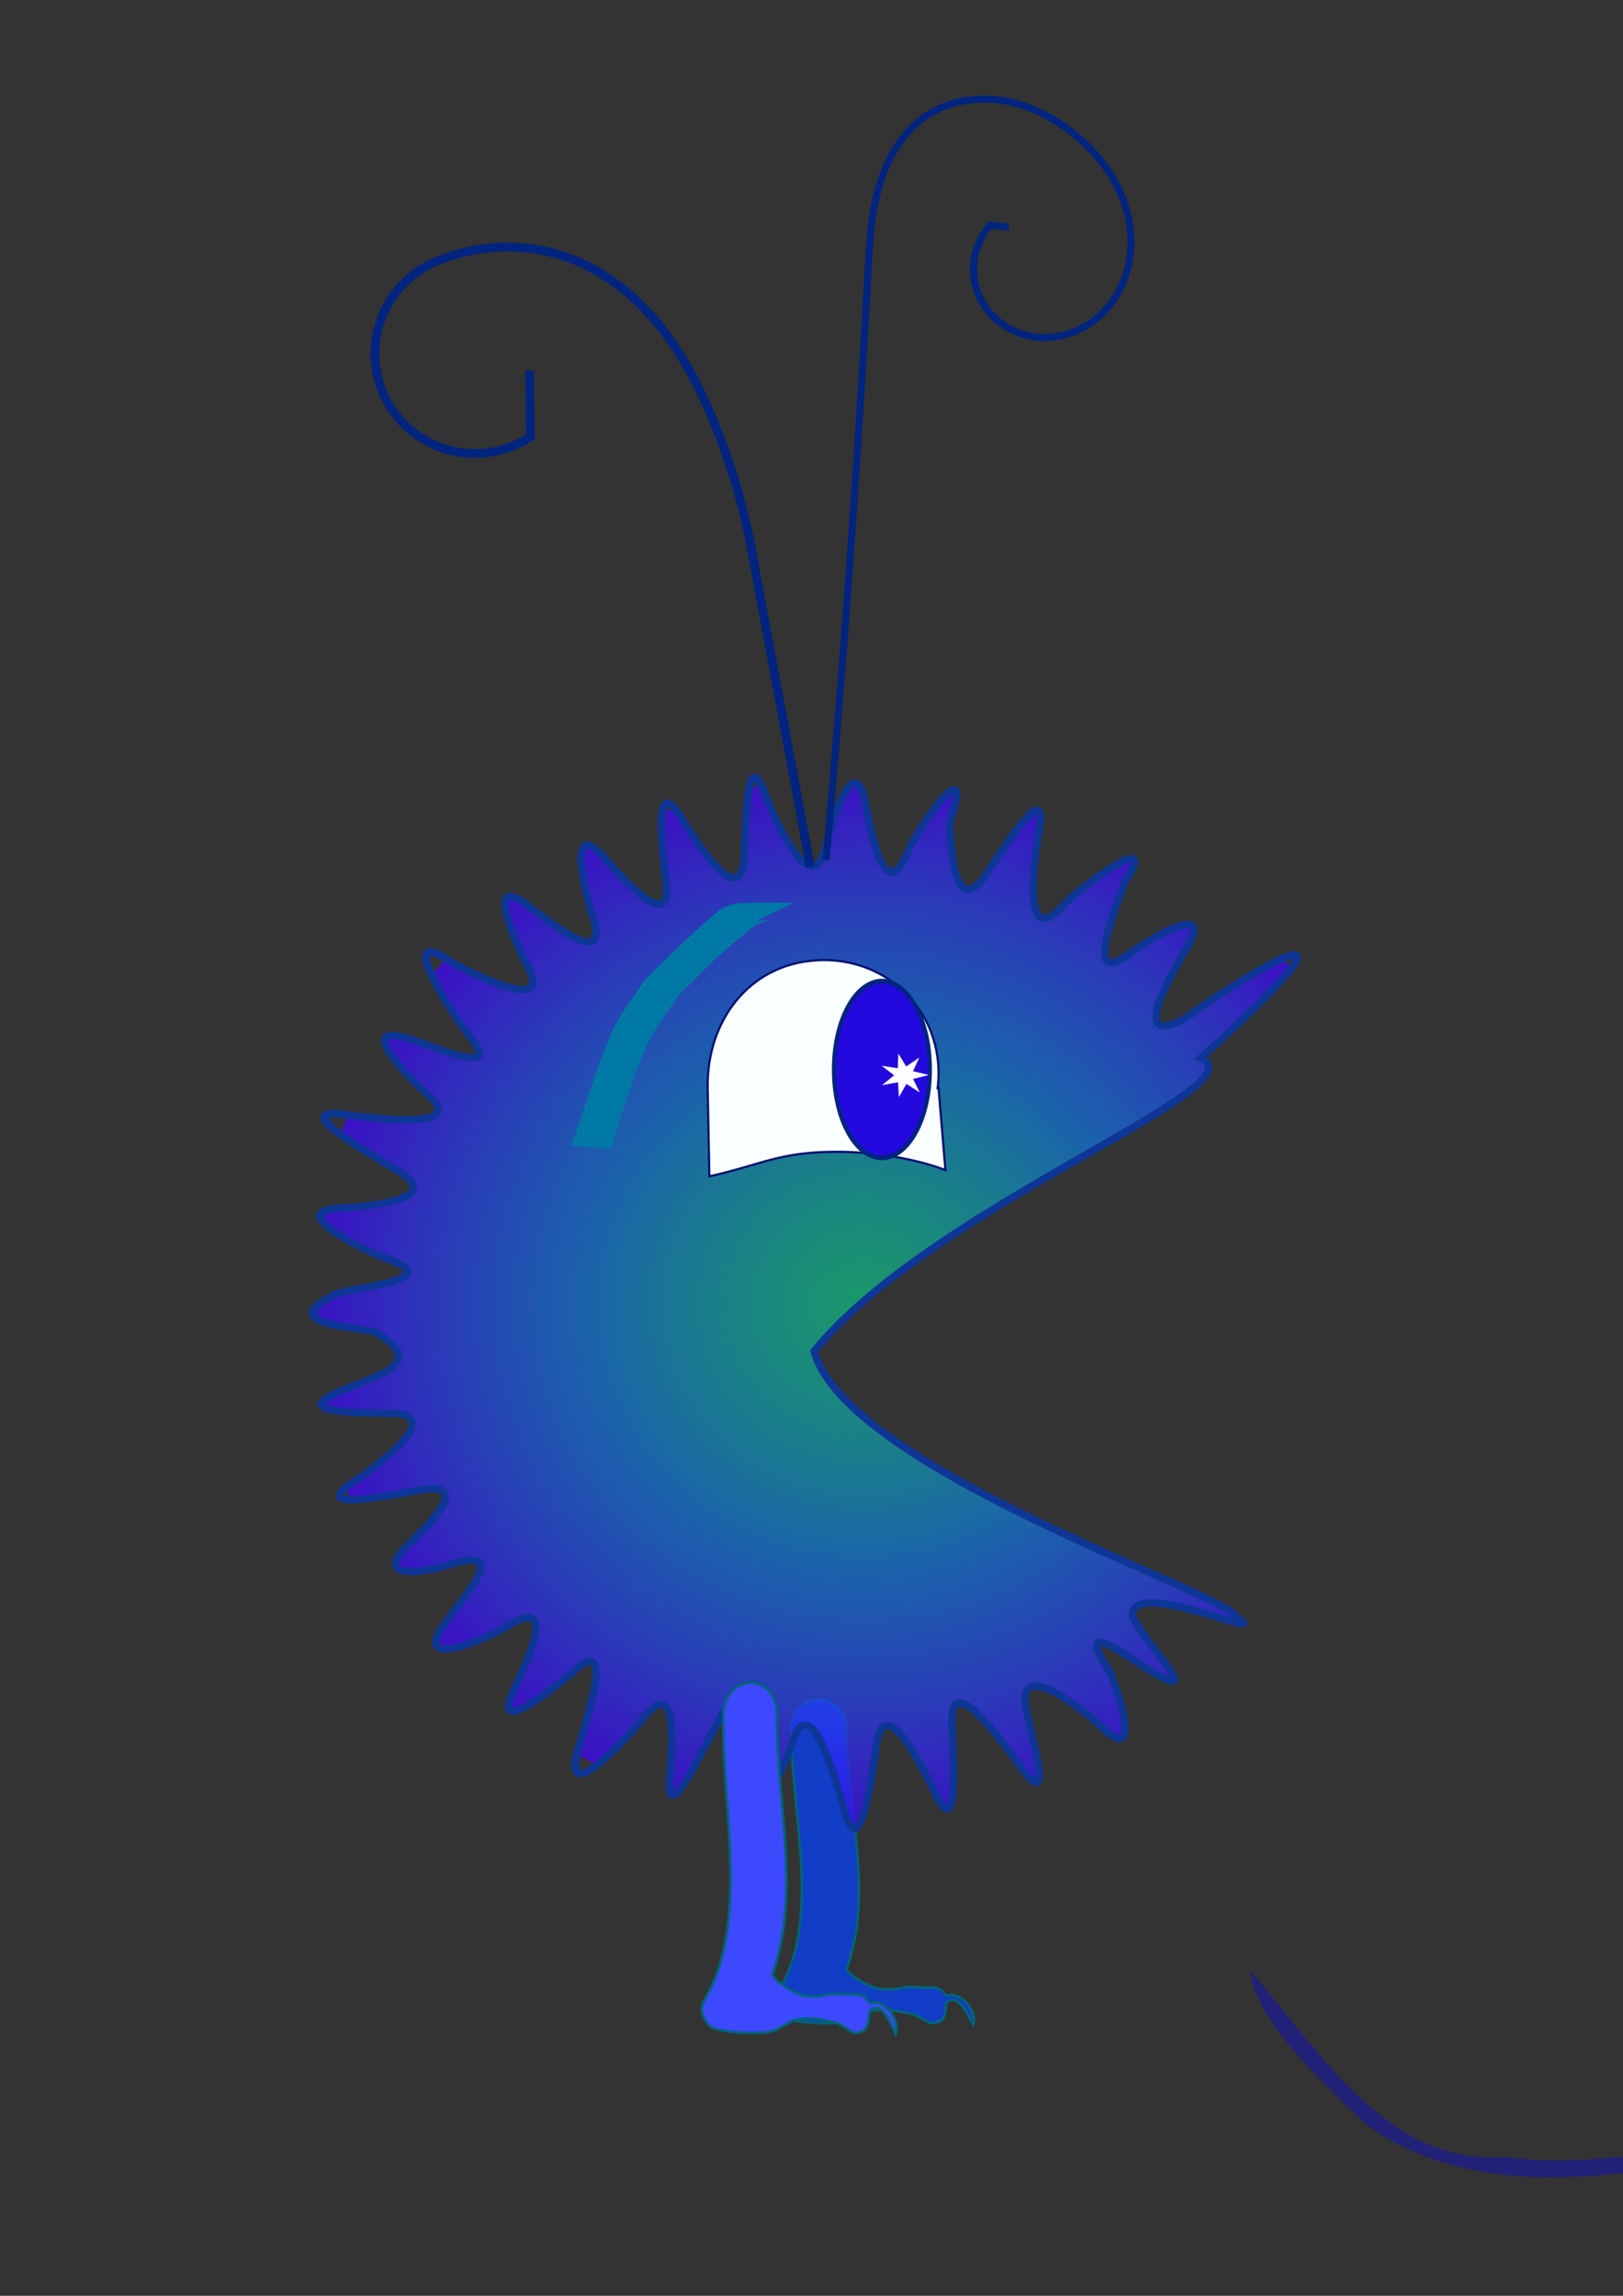 <?xml version="1.0" encoding="UTF-8" standalone="no"?>
<!-- Created with Inkscape (http://www.inkscape.org/) -->

<svg
   xmlns:dc="http://purl.org/dc/elements/1.1/"
   xmlns:cc="http://creativecommons.org/ns#"
   xmlns:rdf="http://www.w3.org/1999/02/22-rdf-syntax-ns#"
   xmlns:svg="http://www.w3.org/2000/svg"
   xmlns="http://www.w3.org/2000/svg"
   xmlns:xlink="http://www.w3.org/1999/xlink"
   xmlns:sodipodi="http://sodipodi.sourceforge.net/DTD/sodipodi-0.dtd"
   xmlns:inkscape="http://www.inkscape.org/namespaces/inkscape"
   width="744.094"
   height="1052.362"
   id="svg2"
   version="1.1"
   inkscape:version="0.48.2 r9819"
   sodipodi:docname="Perso_Crunch_step1.svg">
  <rect width="100%" height="100%" fill="#333333" stroke="none"/>
  <defs
     id="defs4">
    <inkscape:path-effect
       effect="spiro"
       id="path-effect3824"
       is_visible="true" />
    <linearGradient
       id="linearGradient4067">
      <stop
         id="stop4075"
         offset="0"
         style="stop-color:#00ffa0;stop-opacity:0.492;" />
      <stop
         style="stop-color:#0b82f8;stop-opacity:0.608;"
         offset="0.5"
         id="stop3779" />
      <stop
         style="stop-color:#3e04f3;stop-opacity:0.753;"
         offset="1"
         id="stop4077" />
      <stop
         style="stop-color:#2a5fff;stop-opacity:0.02;"
         offset="1"
         id="stop4071" />
    </linearGradient>
    <inkscape:path-effect
       effect="spiro"
       id="path-effect4014"
       is_visible="true" />
    <inkscape:path-effect
       effect="spiro"
       id="path-effect3161"
       is_visible="true" />
    <inkscape:path-effect
       effect="spiro"
       id="path-effect3144"
       is_visible="true" />
    <inkscape:path-effect
       effect="skeletal"
       id="path-effect3075"
       is_visible="true"
       pattern="M 0,0 1,0"
       copytype="single_stretched"
       prop_scale="1"
       scale_y_rel="false"
       spacing="0"
       normal_offset="0"
       tang_offset="0"
       prop_units="false"
       vertical_pattern="false"
       fuse_tolerance="0" />
    <inkscape:path-effect
       effect="spiro"
       id="path-effect3073"
       is_visible="true" />
    <inkscape:path-effect
       effect="skeletal"
       id="path-effect3069"
       is_visible="true"
       pattern="M 0,0 1,0"
       copytype="single_stretched"
       prop_scale="1"
       scale_y_rel="false"
       spacing="0"
       normal_offset="0"
       tang_offset="0"
       prop_units="false"
       vertical_pattern="false"
       fuse_tolerance="0" />
    <inkscape:path-effect
       effect="spiro"
       id="path-effect3067"
       is_visible="true" />
    <inkscape:path-effect
       effect="spiro"
       id="path-effect3052"
       is_visible="true" />
    <inkscape:path-effect
       effect="spiro"
       id="path-effect3048"
       is_visible="true" />
    <inkscape:path-effect
       effect="spiro"
       id="path-effect3044"
       is_visible="true" />
    <inkscape:path-effect
       effect="spiro"
       id="path-effect3040"
       is_visible="true" />
    <inkscape:path-effect
       effect="spiro"
       id="path-effect3013"
       is_visible="true" />
    <inkscape:path-effect
       effect="spiro"
       id="path-effect3009"
       is_visible="true" />
    <radialGradient
       inkscape:collect="always"
       xlink:href="#linearGradient4067"
       id="radialGradient4109"
       cx="398.063"
       cy="598.399"
       fx="398.063"
       fy="598.399"
       r="253.591"
       gradientTransform="matrix(1,0,0,0.953,-1.773,27.273)"
       gradientUnits="userSpaceOnUse" />
  </defs>
  <sodipodi:namedview
     id="base"
     pagecolor="#ffffff"
     bordercolor="#666666"
     borderopacity="1.0"
     inkscape:pageopacity="0.0"
     inkscape:pageshadow="2"
     inkscape:zoom="0.38183766"
     inkscape:cx="491.86537"
     inkscape:cy="495.81508"
     inkscape:document-units="px"
     inkscape:current-layer="layer2"
     showgrid="false"
     inkscape:window-width="1190"
     inkscape:window-height="756"
     inkscape:window-x="330"
     inkscape:window-y="0"
     inkscape:window-maximized="0"
     inkscape:object-paths="true" />
  <g
     inkscape:label="Layer 1"
     inkscape:groupmode="layer"
     id="layer1">
    <path
       style="fill:#123dc6;fill-opacity:1;fill-rule:nonzero;stroke:#006477;stroke-width:1.2;stroke-miterlimit:4;stroke-opacity:1;stroke-dasharray:none"
       d="m 375.321,779.08 c -6.969,0 -12.577,5.758 -12.602,12.906 -0.14,39.459 14.724,88.845 -6.667,122.156 -0.819,2.637 -0.788,3.569 -0.707,4.501 0.702,0.882 1.537,6.233 7.77,7.403 5.012,1.107 17.637,1.799 22.342,1.095 6.484,-0.427 9.745,-4.837 15.763,-5.656 6.411,-0.606 8.808,0.159 17.343,1.688 8.79,4.073 6.032,4.651 10.714,3.875 3.963,-0.578 4.12,-4.146 4.548,-8.938 4.323,-3.966 8.186,1.524 12.371,9.812 2.104,-5.383 -5.122,-15.257 -12.217,-13.188 -3.23,-2.955 -1.272,-2.328 -5.318,-3.719 -8.65,0.39 -1.59,-0.177 -11.87,-0.219 -6.78,0.745 -5.98,1.49 -12.14,0.969 -4.908,0.185 -17.971,-7.492 -16.336,-9.77 12.39,-34.977 -0.145,-73.322 -0.428,-110.012 -0.055,-7.148 -5.595,-12.906 -12.564,-12.906 z"
       id="rect3820"
       inkscape:connector-curvature="0"
       sodipodi:nodetypes="ssccccccccccccccss" />
  </g>
  <g
     inkscape:groupmode="layer"
     id="layer4"
     inkscape:label="Layer0" />
  <g
     inkscape:groupmode="layer"
     id="layer2"
     inkscape:label="Layer">
    <path
       style="fill:url(#radialGradient4109);fill-opacity:1;fill-rule:nonzero;stroke:#0e3697;stroke-width:3.4;stroke-linejoin:miter;stroke-miterlimit:4;stroke-opacity:1;stroke-dasharray:none"
       d="m 566.998,741.291 c 17.971,12.258 -48.131,-18.69 -47.804,-0.88 4.136,11.713 36.172,42.465 7.391,24.894 -10.956,-6.854 -35.132,-25.136 -17.655,1.23 4.695,11.693 15.326,44.451 -5.56,23.499 -9.556,-8.7 -39.692,-31.723 -32.292,-3.583 2.532,12.344 12.8,46.473 -4.01,22.129 -7.849,-10.267 -32.773,-45.775 -30.517,-16.767 0.287,12.598 3.68,55.487 -8.513,28.533 -5.889,-11.503 -23.546,-47.316 -26.506,-18.371 -1.967,12.446 -7.521,55.212 -14.704,26.514 -3.741,-12.37 -15.775,-56.709 -23.856,-28.758 -4.158,11.895 -17.704,43.559 -19.648,14.039 -1.472,-12.839 -1.931,-49.111 -14.873,-23.051 -6.215,10.962 -24.49,51.011 -21.132,21.618 0.844,-12.895 3.581,-46.388 -13.806,-23.058 -8.072,9.676 -36.831,40.217 -28.278,11.896 3.133,-12.537 18.171,-54.196 -3.102,-34.345 -9.67,8.079 -38.954,31.848 -25.482,5.509 5.321,-11.776 19.653,-42.172 -4.823,-26.439 -10.957,6.223 -44.82,20.447 -26.861,-3.062 7.339,-10.637 28.988,-33.742 2.804,-26.168 -11.892,4.166 -40.144,9.074 -18.277,-10.851 9.12,-9.156 28.268,-28.335 -0.175,-22.205 -12.445,1.976 -50.283,10 -25.209,-5.7 10.608,-7.38 42.036,-31.072 12.956,-30.12 -12.598,-0.278 -46.898,0.158 -19.423,-10.813 11.756,-5.367 41.132,-11.757 13.763,-26.619 -12.346,-2.523 -45.541,-3.919 -16.549,-17.586 12.525,-3.182 49.467,-6.686 21.906,-16.013 -11.697,-4.687 -48.377,-22.469 -18.8,-23.087 12.892,-0.894 47.863,-4.092 22.411,-18.19 -10.672,-6.7 -50.548,-29.075 -21.335,-24.401 12.845,1.422 58.202,7.78 35.675,-10.636 -9.304,-8.498 -33.095,-33.399 -5.187,-23.585 12.384,3.692 43.014,18.057 24.138,-4.086 -7.637,-10.023 -33.671,-50.793 -5.842,-31.203 11.526,5.844 47.612,24.353 32.993,-0.804 -5.725,-11.225 -19.249,-42.898 3.431,-23.903 10.297,7.809 36.741,28.544 26.849,1.181 -3.628,-12.067 -11.28,-45.646 7.644,-22.906 8.737,9.522 31.054,34.646 26.207,5.956 -1.415,-12.521 -5.777,-49.755 8.783,-24.002 6.897,10.929 27.197,42.462 27.551,13.368 0.843,-12.573 0.528,-52.356 10.256,-24.417 4.835,11.985 21.85,49.005 27.393,20.442 3.075,-12.22 13.729,-44.97 18.311,-15.743 2.617,12.655 8.889,45.669 19.442,18.555 5.207,-11.475 30.73,-47.453 18.706,-12.221 0.315,12.919 2.712,46.522 17.938,21.728 7.172,-10.361 28.655,-45.057 22.675,-16.084 -1.997,12.768 -7.725,53.659 11.683,31.981 8.907,-8.913 44.75,-35.806 28.036,-10.487 -4.244,12.206 -20.036,50.128 2.931,32.264 10.355,-7.18 39.926,-24.833 24.147,0.192 -6.356,11.252 -25.475,43.776 0.312,30.3 15.711,-11.873 103.298,-68.602 7.379,18.018 28.997,12.999 -122.882,67.553 -177.244,134.391 15.073,54.353 190.706,111.499 193.75,121.905 z"
       id="path2995"
       inkscape:connector-curvature="0"
       sodipodi:nodetypes="ccccccccccccccccccccccccccccccccccccccccccccccccccccccccccc" />
    <path
       style="fill:#faffff;fill-opacity:1;stroke:#001072;stroke-width:1;stroke-opacity:1"
       d="m 377.07,440.079 c -0.957,0.01 -1.961,0.078 -2.93,0.138 -30.997,1.896 -50.294,28.14 -49.703,58.62 l 0.783,40.372 c 24.409,-5.427 31.841,-11.245 58.594,-11.245 17.223,0 36.357,3.302 49.636,8.383 l -3.144,-37.51 -0.442,0 c 0.282,-2.26 0.442,-4.562 0.442,-6.88 0,-29.535 -23.581,-52.213 -53.236,-51.878 z"
       id="rect3077"
       inkscape:connector-curvature="0"
       sodipodi:nodetypes="ccscscccsc" />
    <path
       style="fill:none;stroke:#00247f;stroke-width:4.003;stroke-linecap:butt;stroke-linejoin:miter;stroke-miterlimit:4;stroke-opacity:1;stroke-dasharray:none"
       inkscape:path-effect="#path-effect3144"
       inkscape:original-d="m 371.52773,397.31239 c -8.84771,-50.75375 -2.47241,-92.30544 -25.97389,-139.90266 -9.79835,-14.96871 -10.9438,-45.79041 -17.52177,-62.20487 -10.67666,-31.44144 -31.31995,-61.51775 -62.74972,-75.17479 -19.31486,-8.31958 -43.16001,-11.58456 -62.33475,-1.32321 -27.47651,17.36109 -32.39064,62.90391 -6.65394,83.86462 13.44204,11.31899 34.694,10.24604 46.88033,-2.42759 9.32243,-8.09369 9.59296,-22.4459 -0.39124,-30.25114"
       id="path3142"
       d="M 371.528,397.312 345.554,257.41 c -3.6,-21.281 -9.486,-42.174 -17.522,-62.205 -6.236,-15.545 -13.829,-30.671 -24.087,-43.911 -10.257,-13.24 -23.309,-24.573 -38.663,-31.263 -19.544,-8.516 -42.447,-9.002 -62.335,-1.323 -8.411,2.861 -15.951,8.231 -21.406,15.244 -5.455,7.013 -8.803,15.643 -9.506,24.5 -0.703,8.857 1.243,17.907 5.523,25.692 4.28,7.785 10.88,14.277 18.734,18.429 7.262,3.839 15.571,5.673 23.775,5.248 8.203,-0.425 16.279,-3.107 23.106,-7.676 l -0.391,-30.251"
       inkscape:connector-curvature="0"
       sodipodi:nodetypes="cccccccc" />
    <path
       style="fill:none;stroke:#00247f;stroke-width:3.2;stroke-linecap:butt;stroke-linejoin:miter;stroke-miterlimit:4;stroke-opacity:1;stroke-dasharray:none"
       inkscape:path-effect="#path-effect4014"
       inkscape:original-d="m 378.75778,394.24093 c 1.77208,-81.29871 5.52582,-188.99277 19.19505,-269.75612 6.04392,-37.748848 -1.12141,-51.261105 26.84536,-71.444516 20.52623,-15.502599 50.37803,-15.512288 67.10394,7.930512 18.21655,23.458005 22.65664,65.180964 3.51915,89.801114 -12.37727,16.47696 -39.5153,12.28157 -44.39105,-11.05843 -2.4484,-11.45966 -7.67194,-29.3647 2.92642,-36.53755 2.8952,-1.10622 5.95021,-0.63415 8.64407,0.93917"
       id="path4012"
       d="m 378.758,394.241 c 7.949,-89.799 14.349,-179.736 19.195,-269.756 0.711,-13.202 1.411,-26.546 5.109,-39.239 3.698,-12.693 10.736,-24.872 21.736,-32.206 10.025,-6.683 22.718,-8.818 34.626,-6.988 11.909,1.83 23.046,7.421 32.478,14.918 6.984,5.551 13.144,12.196 17.785,19.815 4.641,7.619 7.739,16.228 8.591,25.108 0.852,8.881 -0.588,18.027 -4.511,26.039 -3.923,8.013 -10.372,14.836 -18.345,18.838 -7.474,3.751 -16.257,4.95 -24.396,3.03 -8.139,-1.92 -15.545,-7.008 -19.995,-14.089 -3.485,-5.544 -5.124,-12.227 -4.601,-18.755 0.523,-6.528 3.205,-12.864 7.528,-17.783 l 8.644,0.939"
       inkscape:connector-curvature="0"
       sodipodi:nodetypes="cccccccc" />
    <path
       sodipodi:type="arc"
       style="fill:#2309de;fill-opacity:1;fill-rule:nonzero;stroke:#00247f;stroke-width:1.185;stroke-linejoin:miter;stroke-miterlimit:4;stroke-opacity:1;stroke-dasharray:none"
       id="path4020"
       sodipodi:cx="464.97061"
       sodipodi:cy="554.70642"
       sodipodi:rx="14.041519"
       sodipodi:ry="22.07345"
       d="m 479.012,554.706 a 14.042,22.073 0 1 1 -28.083,0 14.042,22.073 0 1 1 28.083,0 z"
       transform="matrix(1.566,0,0,1.82,-323.812,-519.327)" />
    <path
       style="fill:#212178;fill-opacity:1;fill-rule:nonzero;stroke:none"
       d="m 573.327,903.382 c 23.068,26.766 42.939,57.963 74.193,76.089 13.169,7.4 28.543,10.361 43.508,9.256 24.867,3.935 49.955,-0.652 74.864,-1.332 5.617,-2.417 17.52,3.559 6.34,5.458 -18.935,1.92 -37.829,5.001 -56.936,5.117 -30.651,0.746 -62.735,-5.267 -88.011,-23.468 -9.261,-8.084 -17.687,-17.121 -26.382,-25.82 -10.711,-11.539 -21.5,-23.944 -26.566,-39.106 -0.558,-2.019 -0.927,-4.097 -1.01,-6.193 z"
       id="path3775"
       inkscape:connector-curvature="0" />
    <path
       style="fill:#0078a6;fill-opacity:1;fill-rule:nonzero;stroke:none"
       id="path3794"
       d="m 261.953,525.131 c 2.872,-8.573 5.822,-17.05 8.688,-25.643 2.996,-9.156 6.29,-17.858 9.791,-26.284 3.432,-7.507 7.71,-13.168 11.841,-19.061 3.871,-6.481 8.62,-10.072 13.089,-14.579 4.842,-4.768 9.752,-9.26 14.633,-13.869 3.214,-2.728 6.339,-5.816 9.602,-8.317 3.101,-2.279 6.387,-2.962 9.667,-3.34 8.276,-0.558 16.561,-0.264 24.841,-0.179 0,0 -17.287,8.126 -17.287,8.126 l 0,0 c -9.949,-0.001 24.233,-0.021 11.317,-0.019 -0.52,1.5e-4 -1.041,0.011 -1.561,0.019 -3.212,0.105 -6.451,0.259 -9.583,1.814 -3.41,1.971 -6.463,5.455 -9.807,7.753 -5.02,4.161 -9.986,8.643 -14.855,13.44 -0.642,0.705 -3.987,4.415 -4.693,5.058 -2.862,2.609 -5.872,4.715 -8.269,8.967 -4.108,5.359 -8.037,11.29 -11.726,17.709 -3.551,8.227 -7.051,16.473 -9.974,25.637 -2.574,7.95 -5.193,15.865 -7.541,24.077 0,0 -18.174,-1.31 -18.174,-1.31 z"
       inkscape:connector-curvature="0" />
    <path
       sodipodi:type="star"
       style="fill:#fdfeff;fill-opacity:1;fill-rule:nonzero;stroke:none"
       id="path3883"
       sodipodi:sides="7"
       sodipodi:cx="462.5657"
       sodipodi:cy="510.9017"
       sodipodi:r1="9.3054399"
       sodipodi:r2="3.7221761"
       sodipodi:arg1="0.88506682"
       sodipodi:arg2="1.3338658"
       inkscape:flatsided="false"
       inkscape:rounded="0"
       inkscape:randomized="0"
       d="m 468.458,518.104 -5.019,-3.584 -2.83,5.479 -0.327,-6.158 -6.049,1.203 4.611,-4.096 -4.712,-3.979 6.077,1.051 0.173,-6.165 2.967,5.407 4.928,-3.708 -2.377,5.691 5.972,1.54 -5.931,1.689 z"
       transform="matrix(1.22,0,0,1.102,-149.828,-70.153)" />
    <path
       sodipodi:nodetypes="ssccccccccccccccss"
       inkscape:connector-curvature="0"
       id="path3885"
       d="m 344.194,771.278 c -6.835,0 -12.453,6.234 -12.623,13.973 -0.94,42.72 12.634,96.187 -9.024,132.252 -0.857,2.855 -0.845,3.864 -0.785,4.873 0.67,0.955 1.381,6.748 7.47,8.015 4.893,1.198 17.262,1.948 21.89,1.186 6.368,-0.462 9.656,-5.237 15.575,-6.124 6.3,-0.656 8.635,0.172 16.975,1.827 8.538,4.409 5.821,5.035 10.429,4.195 3.898,-0.626 4.126,-4.489 4.642,-9.676 4.321,-4.294 7.997,1.65 11.934,10.623 2.173,-5.828 -4.713,-16.518 -11.714,-14.277 -3.108,-3.199 -1.2,-2.521 -5.141,-4.026 -8.492,0.422 -1.555,-0.192 -11.638,-0.237 -6.665,0.807 -5.895,1.613 -11.926,1.049 -4.818,0.2 -17.473,-8.111 -15.824,-10.577 12.863,-37.868 1.35,-79.382 1.818,-119.104 0.091,-7.739 -5.224,-13.973 -12.06,-13.973 z"
       style="fill:#3d4aff;fill-opacity:0.982;fill-rule:nonzero;stroke:#006477;stroke-width:1.2;stroke-miterlimit:4;stroke-opacity:1;stroke-dasharray:none" />
  </g>
  <g
     inkscape:groupmode="layer"
     id="layer3"
     inkscape:label="Layer3" />
</svg>
